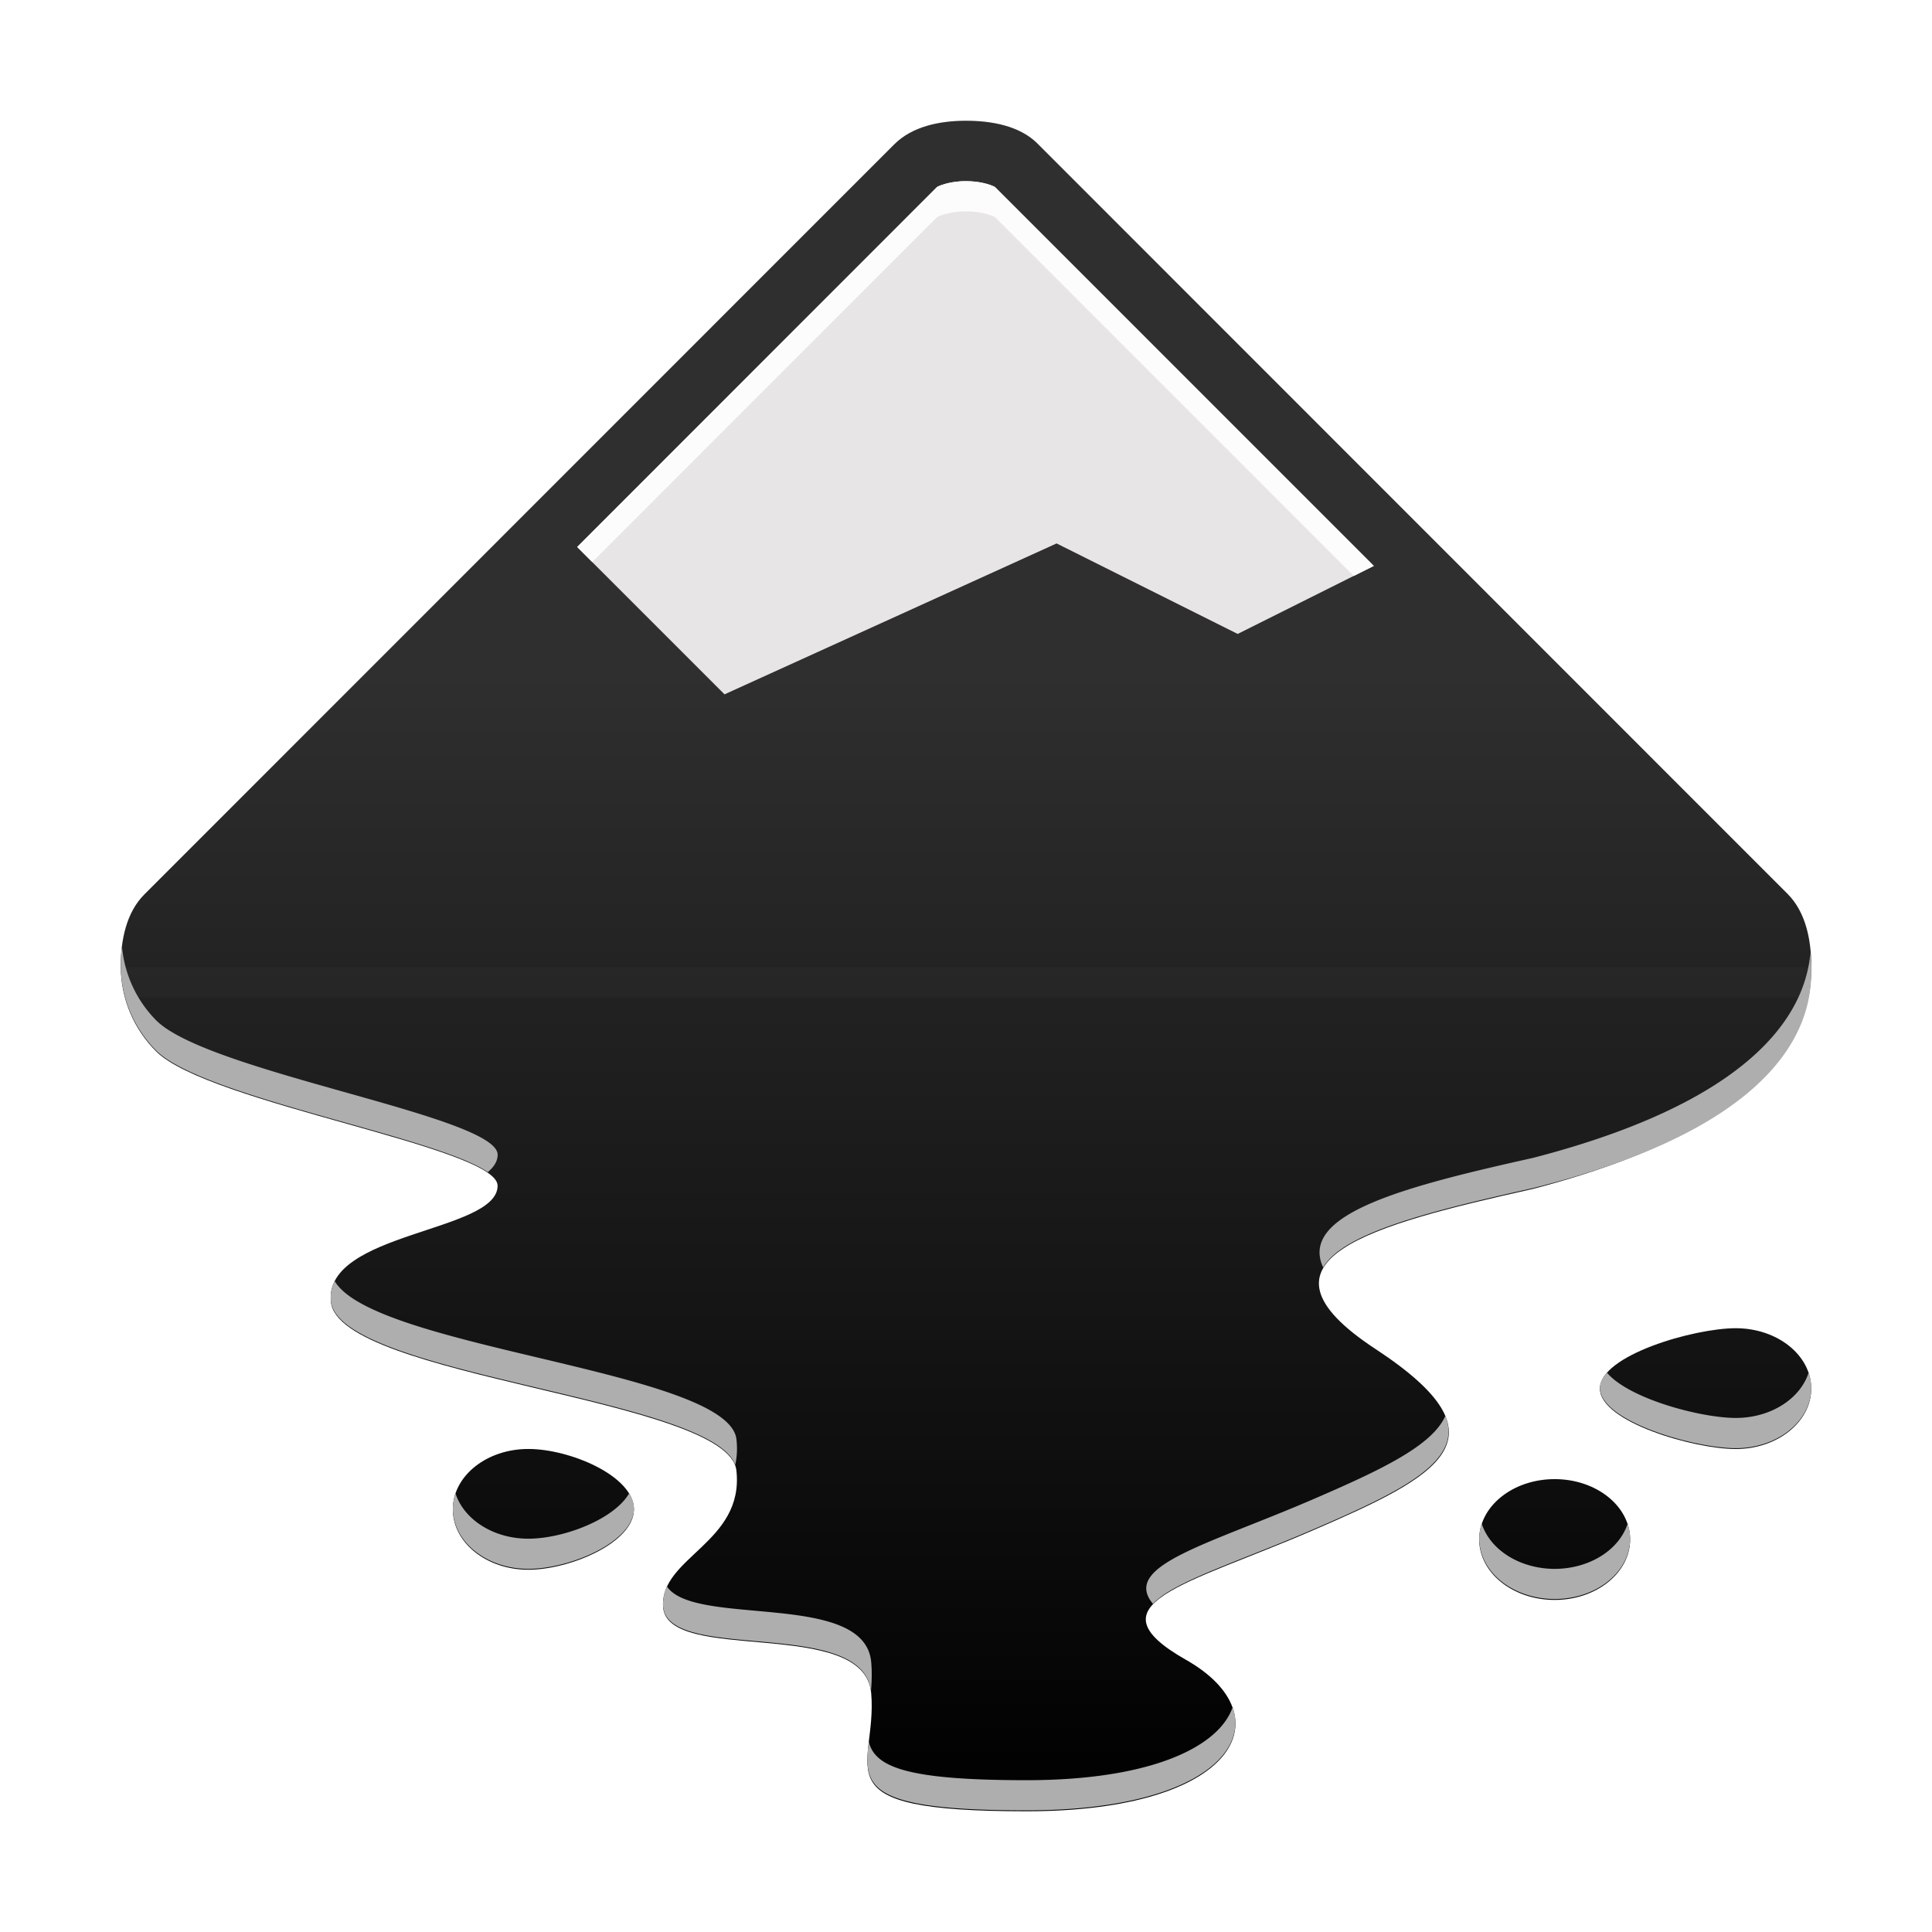 <?xml version="1.0" encoding="UTF-8" standalone="no"?>
<svg
   xmlns:dc="http://purl.org/dc/elements/1.1/"
   xmlns:cc="http://creativecommons.org/ns#"
   xmlns:rdf="http://www.w3.org/1999/02/22-rdf-syntax-ns#"
   xmlns:svg="http://www.w3.org/2000/svg"
   xmlns="http://www.w3.org/2000/svg"
   xmlns:sodipodi="http://sodipodi.sourceforge.net/DTD/sodipodi-0.dtd"
   xmlns:inkscape="http://www.inkscape.org/namespaces/inkscape"
   viewBox="0 0 64 64"
   version="1.1"
   id="svg34"
   sodipodi:docname="inkscape.svg"
   width="64"
   height="64"
   inkscape:version="0.92.4 5da689c313, 2019-01-14">
  <sodipodi:namedview
     pagecolor="#ffffff"
     bordercolor="#666666"
     borderopacity="1"
     objecttolerance="10"
     gridtolerance="10"
     guidetolerance="10"
     inkscape:pageopacity="0"
     inkscape:pageshadow="2"
     inkscape:window-width="1366"
     inkscape:window-height="700"
     id="namedview36"
     showgrid="false"
     inkscape:zoom="9.8333333"
     inkscape:cx="24.296497"
     inkscape:cy="21.32236"
     inkscape:window-x="0"
     inkscape:window-y="0"
     inkscape:window-maximized="1"
     inkscape:current-layer="g32" />
  <defs
     id="defs10">
    <linearGradient
       x1="35"
       y1="1010.6"
       gradientTransform="matrix(1,0,0,1,1.8811522e-4,-1004.342)"
       x2="35"
       gradientUnits="userSpaceOnUse"
       y2="1048.4"
       id="b">
      <stop
         offset="0"
         stop-color="#2f2f2f"
         id="stop2" />
      <stop
         offset="1"
         id="stop4" />
    </linearGradient>
    <filter
       id="a"
       x="-0.06"
       width="1.12"
       y="-0.06"
       height="1.12"
       style="color-interpolation-filters:sRGB">
      <feGaussianBlur
         stdDeviation="1.4"
         id="feGaussianBlur7" />
    </filter>
    <filter
       inkscape:collect="always"
       style="color-interpolation-filters:sRGB"
       id="filter870"
       x="-0.06"
       width="1.12"
       y="-0.06"
       height="1.12">
      <feGaussianBlur
         inkscape:collect="always"
         stdDeviation="1.4"
         id="feGaussianBlur872" />
    </filter>
  </defs>
  <g
     id="g32"
     style="color:#000000;fill:none;stroke:none;stroke-width:5.609"
     transform="translate(0,16)">
    <path
       style="opacity:0.25;isolation:auto;mix-blend-mode:normal;solid-color:#000000;fill:#050505;fill-opacity:1;stroke-width:5.334;filter:url(#filter870)"
       d="m 31.998,4 c -0.883,0 -1.784,0.193 -2.375,0.783 L 4.781,29.629 c -0.441,0.441 -0.66,1.061 -0.742,1.711 h -0.002 c -0.023,0.192 -0.029,0.384 -0.031,0.576 -1.705e-4,0.018 -0.004,0.036 -0.004,0.055 -5.83e-5,0.01 -0.002,0.02 -0.002,0.029 0,1.105 0.447,2.104 1.172,2.828 1.738,1.738 11.312,3.166 11.312,4.451 0,1.376 -4.556,1.517 -5.391,3.166 -0.002,-0.003 -0.006,-0.005 -0.008,-0.008 a 1.2,1.2 0 0 0 -0.094,0.258 c -0.004,0.014 -0.007,0.029 -0.01,0.043 a 1.2,1.2 0 0 0 -0.02,0.355 1.2,1.2 0 0 0 0,0.002 c 7.63e-4,0.01 -0.003,0.018 -0.002,0.027 0.252,2.525 13.168,3.2 13.434,5.586 0.227,2.037 -1.755,2.694 -2.289,3.857 -0.003,-0.004 -0.007,-0.006 -0.01,-0.01 a 1.345,1.344 0 0 0 -0.033,0.08 c -0.004,0.01 -0.008,0.021 -0.012,0.031 a 1.345,1.344 0 0 0 -0.062,0.223 c -0.003,0.015 -0.005,0.03 -0.008,0.045 a 1.345,1.344 0 0 0 -0.002,0.006 1.345,1.344 0 0 0 -0.012,0.238 1.345,1.344 0 0 0 0,0.008 c 3.29e-4,0.01 -0.003,0.019 -0.002,0.029 0.098,1.823 5.874,0.5 6.781,2.438 2.29e-4,4.89e-4 -2.29e-4,0.002 0,0.002 0.003,0.007 0.003,0.016 0.006,0.023 0.055,0.124 0.094,0.259 0.107,0.41 0.052,0.608 -0.025,1.142 -0.08,1.611 -6.56e-4,-0.003 -0.001,-0.005 -0.002,-0.008 -0.026,0.229 -0.039,0.436 -0.035,0.631 0.005,1.099 0.714,1.676 5.256,1.676 4.249,0 6.481,-1.166 6.857,-2.496 0.002,-0.008 0.008,-0.015 0.01,-0.023 5.71e-4,-0.002 0.001,-0.004 0.002,-0.006 0.018,-0.069 0.027,-0.139 0.035,-0.209 0.01,-0.074 0.015,-0.148 0.014,-0.223 -0.001,-0.035 -9e-5,-0.07 -0.004,-0.105 -0.011,-0.13 -0.033,-0.261 -0.078,-0.391 -0.001,0.004 -0.004,0.008 -0.006,0.012 -0.202,-0.56 -0.718,-1.108 -1.539,-1.574 -1.431,-0.812 -1.611,-1.388 -1.008,-1.93 0.775,-0.697 2.842,-1.338 5.203,-2.357 2.715,-1.171 4.661,-2.105 4.486,-3.418 -0.007,-0.06 -0.019,-0.121 -0.035,-0.184 -0.01,-0.036 -0.018,-0.071 -0.031,-0.107 -0.01,-0.029 -0.014,-0.057 -0.025,-0.086 -0.002,0.005 -0.006,0.009 -0.008,0.014 -0.26,-0.633 -0.978,-1.354 -2.309,-2.229 -1.972,-1.295 -2.244,-2.243 -1.479,-3 0.985,-0.973 3.687,-1.631 6.695,-2.303 0.969,-0.252 1.814,-0.522 2.59,-0.803 C 59.979,36.266 60,33.042 60,32.057 c 0,-0.009 -0.002,-0.017 -0.002,-0.025 1.2e-5,-0.013 0.002,-0.035 0.002,-0.047 -1.47e-4,-0.135 -0.015,-0.271 -0.025,-0.406 v -0.027 c -2.13e-4,0.002 -0.002,0.005 -0.002,0.008 -0.057,-0.734 -0.261,-1.451 -0.754,-1.945 L 34.377,4.764 C 33.785,4.165 32.843,4 31.998,4 Z m 25.5,39.998 c -1.158,6.18e-4 -3.512,0.633 -4.252,1.486 -0.004,-0.004 -0.01,-0.007 -0.014,-0.012 -0.023,0.027 -0.036,0.055 -0.057,0.082 -0.029,0.039 -0.056,0.078 -0.078,0.117 -0.015,0.026 -0.028,0.052 -0.039,0.078 -0.024,0.057 -0.037,0.115 -0.045,0.174 C 53.012,45.94 53,45.956 53,45.973 c 0,0.005 0.002,0.009 0.002,0.014 -8.1e-5,0.004 -0.002,0.008 -0.002,0.012 C 53,47.103 56.119,48 57.5,48 c 1.381,0 2.5,-0.897 2.5,-2.002 0,-0.004 -0.002,-0.008 -0.002,-0.012 4e-5,-0.005 0.002,-0.009 0.002,-0.014 0,-0.022 -0.011,-0.042 -0.012,-0.064 -0.007,-0.132 -0.028,-0.26 -0.066,-0.385 -0.005,-0.016 -0.004,-0.035 -0.01,-0.051 -0.002,0.005 -0.004,0.009 -0.006,0.014 C 59.622,44.633 58.658,43.999 57.5,43.998 Z M 17.5,48 c -1.157,0 -2.121,0.631 -2.406,1.484 -0.002,-0.005 -0.004,-0.009 -0.006,-0.014 a 1.618,1.617 0 0 0 -0.033,0.113 c -0.002,0.006 -0.002,0.013 -0.004,0.02 a 1.618,1.617 0 0 0 -0.049,0.367 c 0,0.003 -1.3e-5,0.005 0,0.008 C 15.002,49.986 15,49.993 15,50 c 0,1.104 1.119,1.998 2.5,1.998 1.381,0 3.5,-0.894 3.5,-1.998 0,-0.003 -0.002,-0.006 -0.002,-0.01 1.51e-4,-0.007 0.004,-0.013 0.004,-0.02 a 1.003,1.003 0 0 0 -0.162,-0.5 c -0.003,0.005 -0.007,0.009 -0.01,0.014 C 20.318,48.63 18.657,48 17.5,48 Z m 34,0.998 c -1.162,0 -2.13,0.639 -2.41,1.498 a 2.5,2 0 0 1 -0.008,-0.021 2.5,2 0 0 0 -0.031,0.121 2.5,2 0 0 0 -0.051,0.375 2.5,2 0 0 0 0.002,0.018 c -2.1e-5,0.003 -0.002,0.006 -0.002,0.01 0,0.011 0.004,0.022 0.004,0.033 a 2.5,2 0 0 0 0.035,0.271 c 0.016,0.084 0.038,0.164 0.066,0.244 a 2.5,2 0 0 0 0.014,0.031 C 49.431,52.399 50.373,53 51.5,53 c 1.161,0 2.126,-0.636 2.408,-1.494 0.02,-0.06 0.038,-0.12 0.051,-0.182 a 2.5,2 0 0 0 0.037,-0.289 C 53.996,51.023 54,51.011 54,50.998 c 0,-0.006 -0.002,-0.012 -0.002,-0.018 a 2.5,2 0 0 0 0,-0.01 2.5,2 0 0 0 -0.049,-0.375 2.5,2 0 0 0 -0.033,-0.121 2.5,2 0 0 1 -0.008,0.018 C 53.626,49.635 52.661,48.998 51.5,48.998 Z m -2.418,1.477 a 2.5,2 0 0 1 0,-0.004 h -0.002 a 2.5,2 0 0 0 0.002,0.004 z"
       transform="translate(0,-16)"
       id="path847"
       inkscape:connector-curvature="0" />
    <path
       style="isolation:auto;mix-blend-mode:normal;solid-color:#000000;fill:url(#b);stroke-width:5.334"
       d="M 29.622,-11.217 4.782,13.629 C 4.192,14.219 4.001,15.124 4,16 c 0,1.105 0.447,2.104 1.172,2.828 1.738,1.738 11.312,3.167 11.312,4.451 0,1.545 -5.756,1.528 -5.523,3.844 0.252,2.525 13.168,3.2 13.433,5.586 0.266,2.387 -2.517,2.873 -2.429,4.507 0.105,1.945 6.673,0.311 6.895,2.874 C 29.079,42.653 26.999,44 33.999,44 c 6.999,0 8.559,-3.16 5.29,-5.015 -3.271,-1.856 -9.51e-4,-2.475 4.197,-4.288 4.199,-1.812 6.586,-3.049 2.078,-6.01 -4.508,-2.96 -0.133,-4.109 5.215,-5.302 9.221,-2.4 9.221,-6.3 9.221,-7.4 -9.5e-4,-0.875 -0.193,-1.781 -0.782,-2.371 L 34.376,-11.236 C 33.785,-11.835 32.843,-12 31.999,-12 c -0.883,0 -1.786,0.192 -2.377,0.783 z m 27.877,39.216 c -1.381,0 -4.5,0.896 -4.5,2 0,1.105 3.119,2.001 4.5,2.001 1.381,0 2.5,-0.896 2.5,-2.001 0,-1.104 -1.119,-2 -2.501,-2 z M 17.5,31.999 c -1.381,0 -2.499,0.895 -2.499,2 0,1.104 1.118,2 2.499,2 1.381,0 3.5,-0.896 3.5,-2 0,-1.105 -2.119,-2 -3.5,-2 z m 34,0.999 c -1.381,0 -2.5,0.896 -2.5,2 0,1.105 1.119,2.001 2.5,2.001 1.381,0 2.5,-0.896 2.5,-2.001 0,-1.104 -1.119,-2 -2.5,-2 z"
       id="path20"
       inkscape:connector-curvature="0" />
    <path
       style="isolation:auto;mix-blend-mode:normal;solid-color:#000000;fill:#e7e5e5;stroke-width:7.855"
       d="m 32.001,-10 c -0.585,0 -0.943,0.178 -0.964,0.197 L 19.119,2.119 24.001,7.001 35.001,2.002 41,5 45.51,2.745 32.964,-9.802 c -0.021,-0.02 -0.378,-0.196 -0.964,-0.196 z"
       id="path22"
       inkscape:connector-curvature="0" />
    <path
       d="m 32.001,-10 c -0.585,0 -0.943,0.178 -0.964,0.197 L 19.12,2.119 19.62,2.619 31.037,-8.802 c 0.021,-0.02 0.378,-0.196 0.964,-0.196 0.585,0 0.943,0.176 0.964,0.196 L 44.845,3.08 45.51,2.747 32.964,-9.801 c -0.021,-0.021 -0.378,-0.199 -0.964,-0.199 z"
       style="isolation:auto;mix-blend-mode:normal;solid-color:#000000;fill:#fcfcfc;stroke-width:7.855"
       id="path24"
       inkscape:connector-curvature="0" />
    <path
       inkscape:connector-curvature="0"
       id="path26"
       style="opacity:0.03;isolation:auto;mix-blend-mode:normal;solid-color:#000000;fill:#aeaeae;stroke-width:7.47"
       d="m 4,16.041 c 0,0.347 0.06,0.678 0.144,1 H 59.905 C 59.982,16.625 60,16.263 60,16.041 H 4.001 Z" />
    <path
       inkscape:connector-curvature="0"
       id="path28"
       style="isolation:auto;mix-blend-mode:normal;solid-color:#000000;fill:#aeaeae;stroke-width:7.47"
       d="m 4.038,15.341 c -0.025,0.21 -0.036,0.42 -0.036,0.63 0,1.106 0.448,2.105 1.171,2.829 1.55,1.55 9.319,2.854 10.983,4.029 0.202,-0.168 0.329,-0.356 0.329,-0.578 0,-1.284 -9.574,-2.713 -11.311,-4.45 a 3.98,3.98 0 0 1 -1.134,-2.459 z m 55.937,0.21 c -0.14,1.535 -1.193,4.736 -9.194,6.806 -4.199,0.937 -7.777,1.85 -6.949,3.63 0.661,-1.16 3.615,-1.886 6.949,-2.63 9.22,-2.301 9.22,-6.2 9.22,-7.3 0,-0.14 -0.014,-0.28 -0.025,-0.42 z M 11.087,26.437 a 1.2,1.2 0 0 0 -0.125,0.658 c 0.246,2.472 12.613,3.17 13.393,5.436 0.056,-0.255 0.076,-0.536 0.041,-0.85 -0.252,-2.274 -11.988,-2.995 -13.309,-5.244 z m 42.146,3.036 c -0.136,0.16 -0.232,0.326 -0.232,0.5 0,1.105 3.119,2 4.5,2 1.381,0 2.5,-0.896 2.5,-2 0,-0.174 -0.036,-0.34 -0.088,-0.5 -0.279,0.861 -1.248,1.498 -2.412,1.498 -1.162,0 -3.543,-0.637 -4.267,-1.498 z m -5.354,1.428 c -0.431,0.993 -2.147,1.8 -4.392,2.769 -3.503,1.512 -6.346,2.196 -5.294,3.459 0.679,-0.737 2.819,-1.391 5.294,-2.459 2.951,-1.274 4.996,-2.264 4.392,-3.767 z m -32.79,2.57 a 1.618,1.617 0 0 0 -0.087,0.5 c 0,1.105 1.119,2 2.5,2 1.38,0 3.5,-0.896 3.5,-2 a 1.003,1.003 0 0 0 -0.161,-0.5 c -0.501,0.861 -2.175,1.5 -3.339,1.5 -1.164,0 -2.134,-0.639 -2.413,-1.5 z m 33.994,0.998 a 2.5,2 0 0 0 -0.081,0.501 2.5,2 0 0 0 2.5,2 2.5,2 0 0 0 2.499,-2 2.5,2 0 0 0 -0.083,-0.497 2.5,2 0 0 1 -2.417,1.498 2.5,2 0 0 1 -2.419,-1.503 z M 22.096,36.557 a 1.345,1.344 0 0 0 -0.13,0.632 c 0.104,1.935 6.606,0.329 6.886,2.84 0.025,-0.301 0.038,-0.622 0.008,-0.966 -0.206,-2.376 -5.853,-1.153 -6.765,-2.507 z m 18.738,3.991 c -0.438,1.3 -2.662,2.423 -6.832,2.423 -3.97,0 -5.018,-0.434 -5.224,-1.277 -0.172,1.496 -0.091,2.277 5.224,2.277 5.221,0 7.412,-1.759 6.832,-3.423 z" />
  </g>
</svg>
